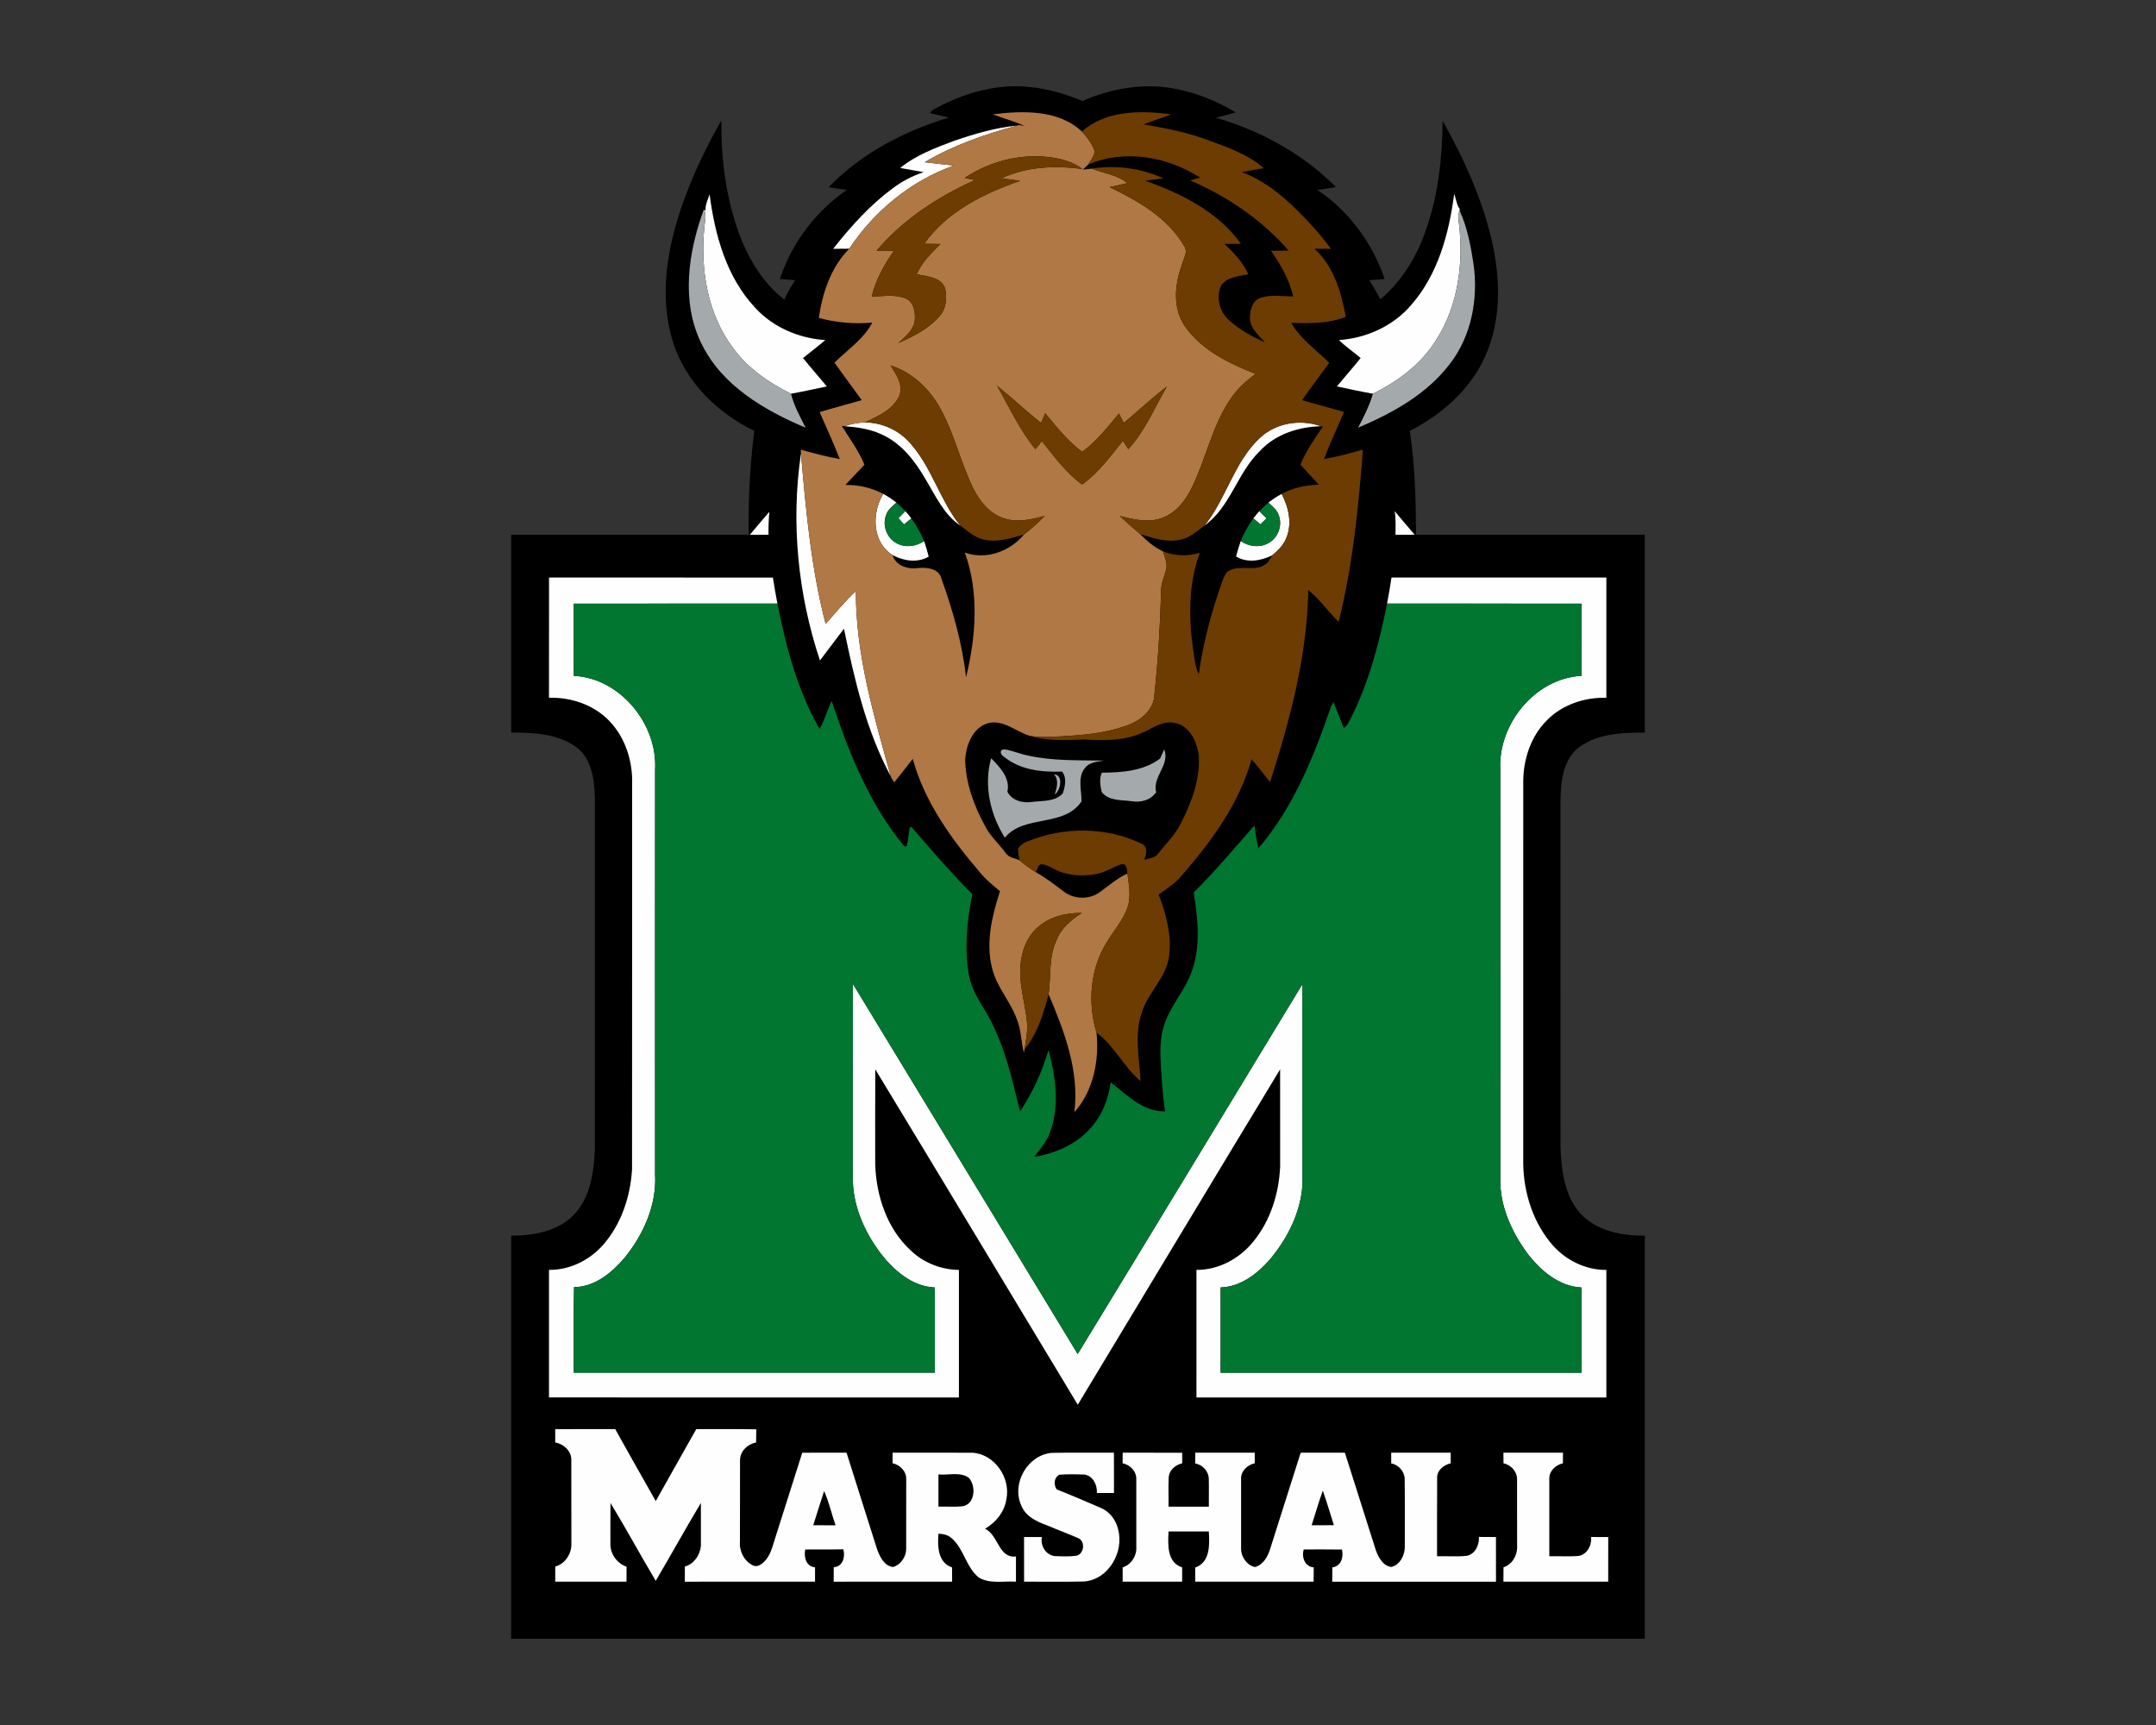 <?xml version="1.0" encoding="UTF-8"?>
<!DOCTYPE svg PUBLIC "-//W3C//DTD SVG 1.1//EN" "http://www.w3.org/Graphics/SVG/1.1/DTD/svg11.dtd">
<!-- Creator: CorelDRAW -->
<svg xmlns="http://www.w3.org/2000/svg" xml:space="preserve" width="2000px" height="1600px" version="1.1" style="shape-rendering:geometricPrecision; text-rendering:geometricPrecision; image-rendering:optimizeQuality; fill-rule:evenodd; clip-rule:evenodd"
viewBox="0 0 2000 1600"
 xmlns:xlink="http://www.w3.org/1999/xlink">
 <rect x="0" y="0" width="2000" height="1600" fill="#333333" stroke="none"/>
 <defs>
  <style type="text/css">
   <![CDATA[
    .fil0 {fill:black;fill-rule:nonzero}
    .fil5 {fill:#007630;fill-rule:nonzero}
    .fil3 {fill:#6C3C03;fill-rule:nonzero}
    .fil4 {fill:#A4AAAC;fill-rule:nonzero}
    .fil2 {fill:#B07844;fill-rule:nonzero}
    .fil1 {fill:#FEFEFE;fill-rule:nonzero}
   ]]>
  </style>
 </defs>
 <g id="Capa_x0020_1">
  <g id="Marshall_x0020_Thundering_x0020_Herd.cdr">
   <path class="fil0" d="M868.61 100.13c26.3,-14.03 56.42,-22.8 86.43,-19.4 16.91,1.55 33.39,6.31 48.99,12.96 27.01,-11.92 57.59,-17.07 86.77,-11.23 19.63,3.8 38.36,11.55 55.51,21.81 -6.17,1.78 -12.36,3.32 -18.55,4.91 41.53,11.96 80.86,33.48 111.44,64.27 -5.68,1.17 -11.41,1.98 -17.14,2.69 29.27,19.61 51.13,49.4 62.41,82.68 -4.74,0.34 -9.49,0.74 -14.23,1.08 3.71,5.75 7.09,11.67 10.2,17.77 20.66,-17.47 34.93,-41.36 43.19,-66.92 10.77,-31.73 14.36,-65.42 14.59,-98.79 20.46,36.45 37.92,75.06 46.74,116.09 6.88,33.49 7.29,69.64 -6.79,101.39 -13.46,31.34 -40.46,54.95 -70.37,70.23 4.81,31.85 5.64,64.13 5.77,96.28 70.74,0.07 141.48,0.02 212.22,0.02 0.04,61.19 0.02,122.36 0.02,183.54 -21.59,-0.07 -45.75,0.88 -63.14,15.3 -14.62,13.58 -15.08,35.19 -15.12,53.71 0.07,105.1 -0.03,210.19 0.04,315.28 0.85,21.56 3.48,45.22 18.62,61.92 15.03,16.23 38.38,20.55 59.6,20.42 0,124.62 0,249.23 0,373.86 -350.53,0 -701.09,0 -1051.62,0 0,-124.63 0,-249.24 0,-373.86 20.67,0 43.33,-3.98 58.27,-19.5 15.23,-16.06 18.43,-39.21 19.35,-60.4 0.09,-109.03 0.02,-218.05 0.02,-327.06 -0.48,-16.54 -3.11,-35.62 -17.3,-46.28 -17.31,-12.44 -39.79,-13.48 -60.34,-13.39 0,-61.18 -0.02,-122.35 0.02,-183.54 73.43,0.03 146.86,0.03 220.31,0 -0.46,-32.19 1.18,-64.4 5.18,-96.34 -33.96,-16.5 -63.46,-45.04 -75.13,-81.6 -13.85,-42.85 -5.52,-89.19 9.25,-130.64 9.39,-26.3 21.61,-51.54 35.39,-75.8 -0.48,33.9 3.85,68.07 14.68,100.26 8.68,25.15 22.32,49.64 43.75,66.07 2.71,-6.33 6.19,-12.27 9.96,-18 -4.72,-0.36 -9.43,-0.78 -14.15,-1.15 11.09,-33.27 33.11,-62.91 62.18,-82.63 -5.66,-0.74 -11.33,-1.59 -16.94,-2.46 30.24,-31.32 70.07,-52.24 111.49,-64.64 -5.73,-1.43 -11.48,-2.79 -17.24,-4 0.63,-2.72 3.57,-3.57 5.67,-4.91z"/>
   <path class="fil1" d="M1041.44 1347.42c18.41,0.02 36.82,-0.05 55.21,0.04 0,3.22 0,6.49 0.02,9.76 -6.07,1.45 -11.8,6.1 -12.5,12.63 -0.5,9.18 -0.02,18.41 -0.18,27.62 12.47,0 24.92,0 37.39,0 -0.09,-8.52 0.16,-17.01 -0.04,-25.5 -0.03,-7.13 -5.59,-13.39 -12.59,-14.54 -0.02,-3.36 -0.02,-6.7 0,-10.01 18.39,0 36.8,0 55.2,0 -0.02,3.26 0,6.55 0,9.84 -6.85,1.45 -13.16,7.44 -12.65,14.85 -0.02,21.51 -0.02,43.03 0,64.54 -0.02,7.51 5.48,15.42 13.02,16.85 7.53,-2.28 11.81,-9.67 13.93,-16.8 9.5,-29.73 18.93,-59.51 28.32,-89.26 13.67,-0.05 27.34,-0.02 41.01,-0.02 9.59,30.19 19.14,60.42 28.76,90.61 2.42,6.61 6.49,14.25 14.2,15.4 8.35,-1.93 12.79,-11.23 12.63,-19.19 -0.06,-20.74 0.16,-41.49 -0.11,-62.22 -0.07,-7.18 -5.55,-13.33 -12.52,-14.69 -0.02,-3.31 -0.02,-6.62 0,-9.91 18.39,0 36.8,0 55.2,0 -0.02,3.26 -0.02,6.55 0,9.84 -6.02,1.43 -12.28,5.92 -12.58,12.64 -0.21,24.5 0,49.03 -0.09,73.57 9.18,-0.24 18.41,0.57 27.54,-0.4 8.03,-1.61 11.62,-10.03 11.37,-17.51 5.24,0.09 10.49,0.09 15.74,0.09 0.04,13.81 0.02,27.59 0.02,41.42 -50.62,0 -101.25,0 -151.87,0 -0.03,-4.44 0,-8.86 0.04,-13.27 8.33,-1.04 10.47,-9.48 9,-16.55 -11.85,-0.21 -23.7,-0.07 -35.55,-0.09 -2.05,7.27 0.96,15.83 9.32,16.68 -0.05,4.4 -0.1,8.79 -0.1,13.21 -36.61,0.02 -73.22,0.02 -109.83,0 -0.02,-4.37 -0.04,-8.74 -0.04,-13.09 14.06,-4.83 13.41,-21.38 12.65,-33.48 -12.45,-0.03 -24.9,0 -37.35,0 -0.64,11.99 -1.58,28.74 12.61,33.34 0.03,4.39 0.03,8.81 0,13.23 -18.38,0.02 -36.79,0.02 -55.18,0 -0.02,-4.44 -0.04,-8.86 0,-13.25 8.19,-2.49 13.3,-11.14 12.66,-19.49 -0.07,-20.76 0.02,-41.54 -0.02,-62.29 0.27,-7.35 -5.8,-13.4 -12.68,-14.8 0,-3.29 0.02,-6.56 0.04,-9.8zm353.2 0c18.41,0 36.82,0 55.23,0 -0.02,3.26 -0.02,6.55 -0.04,9.87 -6.84,1.42 -13.08,7.38 -12.62,14.77 -0.04,23.82 0,47.61 0,71.43 8.89,-0.19 17.77,0.34 26.65,-0.21 8.42,-1.17 12.82,-9.8 12.15,-17.67 5.27,0.02 10.56,0.04 15.86,0.07 -0.03,13.78 0,27.59 -0.03,41.37 -32.4,0.02 -64.8,0 -97.2,0.02 -0.02,-4.46 0,-8.9 0.07,-13.34 8.1,-2.6 13.03,-11.18 12.64,-19.47 -0.12,-20.6 0.02,-41.21 -0.05,-61.81 0.18,-7.43 -5.52,-13.69 -12.61,-15.21 -0.05,-3.29 -0.05,-6.58 -0.05,-9.82zm-447.27 48.94c-9.36,-20.48 6.08,-47.13 28.61,-48.78 19.12,-0.39 38.24,-0.03 57.36,-0.16 0.05,12.45 0.03,24.92 0.03,37.39 -5.3,-0.02 -10.59,-0.02 -15.86,0 0.53,-7.32 -3.59,-15.92 -11.46,-17.1 -7.75,-0.3 -15.53,-0.41 -23.26,0.12 -5.13,2.62 -5.59,9.18 -2.53,13.64 13.69,5.39 27.2,11.3 40.75,17.08 8.26,3.4 14.11,11.16 16.15,19.74 5.89,21.06 -8.88,47.08 -31.73,48.6 -18.48,0.44 -36.98,0.05 -55.46,0.16 -0.02,-13.81 -0.02,-27.59 -0.02,-41.37 5.52,-0.05 11.02,-0.03 16.54,-0.03 -1.51,7.92 3.34,16.32 11.56,17.65 6.83,0.26 13.76,0.63 20.57,-0.3 7.13,-1.81 8.42,-13.2 1.66,-16.31 -9.46,-4.12 -19.17,-7.66 -28.65,-11.74 -9.71,-3.52 -20.25,-8.3 -24.26,-18.59zm-438.11 -749.13c0.07,-37.19 -0.02,-74.37 0.05,-111.54 69.24,0.07 138.46,-0.07 207.67,0.07 1.34,8.03 2.56,16.11 4.17,24.09 -62.96,0 -125.92,-0.02 -188.88,0.03 0.02,22.32 0,44.66 0.02,66.98 43.08,2.1 77.83,44.87 75.41,87.1 -0.09,125.07 -0.07,250.13 -0.02,375.22 1.63,28.38 -10.72,55.87 -28.35,77.53 -11.81,13.83 -27.68,27.04 -46.83,27.15 -0.48,26.44 -0.07,52.88 -0.21,79.32 111.61,0.02 223.21,0.05 334.84,0 -0.02,-26.35 -0.04,-52.67 0,-79.02 -20.89,-0.81 -37.83,-15.74 -50.07,-31.41 -15.46,-20.43 -26.49,-45.45 -25.93,-71.45 0.13,-59.55 -0.05,-119.13 0.09,-178.68 69.51,114.41 138.94,228.89 208.5,343.28 69.73,-114.25 138.99,-228.78 208.49,-343.14 0.07,61.87 0.07,123.75 0.02,185.63 -1.43,25.63 -13.55,49.66 -29.68,69.19 -11.74,13.65 -27.48,25.98 -46.24,26.56 0,26.35 0,52.69 0,79.06 111.61,0 223.22,0 334.82,0 0.02,-26.34 0,-52.67 0,-78.99 -21.31,-1.04 -38.57,-16.13 -50.83,-32.38 -13.42,-18.55 -23.61,-40.45 -24.53,-63.58 -0.03,-128.08 0.07,-256.16 -0.05,-384.24 -2.28,-42.25 32.29,-84.94 75.39,-87.17 0.07,-22.32 0,-44.64 0.04,-66.96 -60.15,-0.07 -120.3,0 -180.45,-0.03 1.56,-8 2.92,-16.08 4.12,-24.16 66.43,0 132.86,0 199.32,0 0,37.19 0,74.35 0,111.54 -20.39,-0.6 -41.53,6.51 -55.76,21.49 -14.12,14.36 -20.91,34.72 -21.33,54.61 -0.02,118.83 0.03,237.66 -0.02,356.51 0.51,27.31 9.5,55.09 27.82,75.71 12.47,13.76 30.54,22.55 49.29,22.34 0,39.44 0,78.88 0,118.33 -126.77,0 -253.52,0.02 -380.26,-0.03 0.02,-39.44 -0.02,-78.9 0.02,-118.34 20.57,0.25 40.13,-10.54 52.84,-26.38 15.85,-19.37 23.63,-44.41 24.78,-69.19 0.05,-30.12 0.05,-60.24 -0.02,-90.39 -62.76,103.58 -125.14,207.36 -187.71,311.05 -62.63,-103.69 -124.97,-207.57 -187.84,-311.09 -0.16,29.36 -0.05,58.72 -0.07,88.1 0.97,29.32 10.98,59.86 33.12,80.04 11.87,11.37 28.14,17.72 44.55,17.92 -0.03,39.42 0,78.86 0,118.31 -126.77,0 -253.52,0.02 -380.27,-0.03 0.03,-39.44 0,-78.9 0,-118.34 19.4,0.27 38.11,-9.14 50.65,-23.71 16.55,-19.12 24.81,-44.38 26.39,-69.35 0.14,-118.97 -0.02,-237.94 0.07,-356.91 0.76,-21.31 -6.07,-43.44 -21.01,-59.02 -14.33,-15.07 -35.57,-22.25 -56.12,-21.63zm186.35 -151.21c5.98,-7.18 11.98,-14.31 18.11,-21.35 -0.72,7.06 -0.92,14.19 -0.81,21.3 -5.75,0.03 -11.53,0.03 -17.3,0.05zm598.11 -21.95c6.19,7.29 12.31,14.68 18.61,21.9 -5.94,0.03 -11.85,0.03 -17.79,0.03 -0.09,-7.32 0.53,-14.71 -0.82,-21.93zm-131.05 6.76c1.72,-2.32 3.59,-4.58 5.54,-6.72 2.21,2.21 4.44,4.44 6.68,6.65 -1.89,1.87 -3.78,3.75 -5.64,5.62 -2.21,-1.84 -4.42,-3.71 -6.58,-5.55zm-329.25 -0.18c2.12,-2.21 4.26,-4.42 6.4,-6.61 1.95,2.19 3.84,4.47 5.61,6.82 -2.27,1.86 -4.53,3.72 -6.81,5.59 -1.75,-1.94 -3.45,-3.87 -5.2,-5.8zm343.19 -14.48c3.89,-2.99 8.01,-5.7 12.31,-8.05 6.72,12.68 10.13,28.6 3.78,42.09 -2.58,6.12 -7.55,10.63 -12.45,14.84 -10.43,5.11 -23.15,7.46 -33.62,1.11 1.31,-4.81 2.67,-9.62 4.32,-14.32 7.53,5.23 18.04,6.49 26.08,1.66 8.67,-4.86 12.79,-16.36 9.15,-25.61 -1.63,-5 -5.86,-8.33 -9.57,-11.72zm-357.3 -8.1c4.29,2.37 8.4,5.09 12.27,8.13 -3.57,3.29 -7.87,6.3 -9.41,11.13 -4.05,9.6 0.34,21.73 9.59,26.54 8.01,4.46 18.09,2.97 25.52,-1.98 1.61,4.74 2.93,9.57 4.24,14.4 -10.54,6.08 -23.24,4.03 -33.53,-1.4 -19.08,-12.04 -19.51,-39.05 -8.68,-56.82zm-58.7 154.53c-20.45,-61.42 -27.08,-127.83 -17.6,-191.9 4.65,52.98 9.41,106.36 22.87,157.98 9.25,-10.24 17.9,-21.04 28.08,-30.42 -0.23,58.79 16.73,115.72 32.37,171.82 -22.82,-42.48 -33.82,-90.04 -43.42,-136.92 -7.39,9.83 -14.89,19.61 -22.3,29.44zm407.37 -205.73c14.94,-14.61 38.02,-18.45 57.46,-11.52 -20.99,0.55 -42.61,7.43 -57.04,23.33 -20.71,20.13 -27,51.57 -50.95,68.71 19.97,-24.87 27.15,-58.17 50.53,-80.52zm-384.13 -11.52c5.85,-2.31 12.15,-3.23 18.39,-3.57 15.88,0.09 31.41,7.09 41.88,19.01 20.32,22.5 27.71,53.22 46.67,76.67 -15.24,-10.22 -22.88,-27.54 -32.08,-42.71 -9.76,-17.07 -22.55,-33.64 -40.96,-41.86 -10.63,-4.92 -22.32,-6.69 -33.9,-7.54zm525.1 -112.3c25.01,-28.46 35.23,-66.48 40.02,-103.27 1.79,4.69 2.18,10.1 5.2,14.22 -0.07,0.3 -0.21,0.85 -0.26,1.15 -2.32,6.37 -0.02,13.18 0.23,19.72 3.04,36.15 -3.56,74.49 -24.64,104.65 -13.81,20.25 -34.17,34.93 -55.92,45.68 -11.2,-2 -22.34,-4.39 -33.43,-6.81 7.34,-8.79 14.88,-17.37 22.04,-26.3 -6.6,-5.69 -13.92,-10.54 -20.13,-16.69 25.38,-1.68 50.21,-12.91 66.89,-32.35zm-650.69 -102.81c4.88,37.64 15.6,76.81 42.2,105.13 16.59,18.25 40.71,28.47 65.12,30.06 -6.74,5.73 -13.78,11.11 -20.66,16.68 7.2,8.93 14.82,17.49 22.09,26.35 -11.09,2.25 -22.11,4.72 -33.25,6.76 -20.25,-10.08 -39.56,-23.17 -53.11,-41.6 -24.51,-31.92 -31.23,-74.17 -27.2,-113.4 0.3,-5.25 2.49,-10.98 -0.6,-15.81 0.41,0.25 1.22,0.78 1.61,1.04 -0.37,-5.37 2.16,-10.27 3.8,-15.21zm226.91 -49.64c19.01,-6.51 38.46,-12.24 58.52,-14.15 -29.8,7.98 -59.23,18.25 -85.9,33.99 9.02,1.12 18.09,2.11 27.13,3.08 -39.69,14.11 -73.94,42.16 -97.09,77.16 -4.99,0.11 -9.98,0.13 -14.98,0.11 16.23,-20.55 33.88,-40.29 55.03,-55.94 8.76,-6.58 18.54,-11.83 28.99,-15.16 -7.25,-1.38 -14.57,-2.49 -21.82,-3.89 14.66,-11.92 32.63,-18.64 50.12,-25.2zm-370.13 1194.98c18.57,-0.05 37.11,0 55.66,-0.02 12.52,22.25 24.9,44.59 37.62,66.75 12.57,-22.23 24.95,-44.57 37.58,-66.75 18.55,0.13 37.12,-0.23 55.67,0.18 -0.12,4.05 -0.17,8.12 -0.19,12.22 -7.71,1.4 -14.68,7.91 -14.89,16.04 -0.11,25.24 0.07,50.48 -0.09,75.73 -0.83,8.86 3.98,18.43 12.15,22.3 3.87,1.86 7.89,-0.97 10.49,-3.66 5.57,-5.46 7.37,-13.33 9.65,-20.48 8.44,-26.83 17.09,-53.6 25.52,-80.43 13.69,-0.09 27.38,-0.04 41.09,-0.02 9.28,29.62 18.76,59.18 28.1,88.8 2.53,7.18 6.42,16.04 14.96,17.24 7.15,-2.01 12.22,-9.44 12.26,-16.73 0.07,-21.59 0.03,-43.15 0.03,-64.71 0.32,-7.37 -5.83,-13.37 -12.66,-14.84 0,-3.27 0,-6.54 0.02,-9.78 24.69,0.04 49.36,-0.07 74.05,0.04 20.62,1.22 35.62,23.31 31.53,43.06 -1.77,11.73 -9.71,21.63 -19.86,27.45 12.52,5.66 12.31,27.45 28.74,25.75 0,7.78 0,15.55 -0.02,23.33 -11.44,-0.74 -24.23,2.37 -34.56,-3.91 -11.92,-9.66 -13.74,-26.95 -25.52,-36.79 -3.32,-2.74 -7.6,-3.64 -11.79,-3.8 -1.01,11.48 -0.59,26.94 12.61,31.29 0.03,4.4 0.03,8.79 0.03,13.21 -36.64,0.02 -73.27,0 -109.88,0.02 0,-4.48 0,-8.95 0.09,-13.39 8.45,-0.55 10.88,-9.71 8.88,-16.66 -11.8,0.3 -23.58,0 -35.39,0.21 -1.26,6.97 0.69,15.72 9.16,16.54 0,4.42 0,8.84 -0.02,13.28 -40.25,0.02 -80.52,0.02 -120.79,0.02 0,-4.71 -0.02,-9.41 0.05,-14.08 8.42,-2.16 14.06,-10.68 14.88,-18.98 0.07,-13.33 0.05,-26.63 -0.02,-39.95 -14.33,23.86 -27.75,48.25 -41.88,72.23 -14.27,-23.91 -27.5,-48.44 -41.97,-72.23 -0.16,12.68 -0.09,25.36 -0.09,38.06 -0.16,9.3 6.19,18.09 14.98,21.06 -0.03,4.6 -0.03,9.25 -0.05,13.89 -22.04,-0.02 -44.09,0 -66.11,-0.02 -0.02,-4.69 -0.02,-9.36 0.02,-14.04 9.07,-2.32 15.19,-11.85 14.96,-20.96 -0.09,-26.09 0,-52.19 -0.07,-78.28 -0.05,-8.24 -7.29,-14.38 -14.91,-15.9 -0.02,-4.12 -0.02,-8.22 -0.02,-12.29zm355.5 41.99l0 0c0.02,9.94 0.02,19.91 0,29.87 7.48,-0.16 15,0.46 22.43,-0.3 11.65,-2.02 12.59,-18.8 5.87,-26.3 -8.1,-6.03 -18.98,-2.28 -28.3,-3.27zm-106.04 15.44l0 0c-3.45,10.54 -6.74,21.13 -10.1,31.69 6.9,0.02 13.81,0 20.71,0.09 -3.68,-10.56 -6.07,-21.56 -10.61,-31.78zm452.24 31.71l0 0c6.88,0.03 13.74,0.03 20.62,-0.09 -3.36,-10.7 -6.58,-21.42 -10.24,-32.01 -3.84,10.57 -6.92,21.4 -10.38,32.1z"/>
   <path class="fil2" d="M920.82 106.05c27.89,-3.43 60.86,-4.58 82.84,15.97 4.14,4.58 8.1,9.5 10.65,15.19 3.15,5.56 -2.39,10.76 -4.85,15.43 -1.68,1.57 -3.34,3.11 -5,4.68 2.76,-0.28 5.55,-0.6 8.31,-0.92 11.07,4.41 23.56,5.59 33.04,13.46 -5.47,1.29 -10.97,2.48 -16.47,3.73 26.42,12.7 53.68,28.23 68.96,54.26 4.17,5.61 -0.48,11.98 -1.88,17.74 -6.79,18.36 -8.79,40.43 2.94,57.27 15.47,22.14 40.94,34.22 65.33,43.93 -8.54,6.42 -16.68,13.6 -22.69,22.53 -17.53,25.13 -23.08,55.99 -36.47,83.14 -5.82,11.87 -14.61,23.33 -27.5,27.94 -12.77,4.92 -26.53,1.31 -39.26,-1.78 6.17,5.8 12.59,11.33 18.99,16.87 6.14,6.33 12.98,12.13 21.05,15.88 1.61,5.27 4.26,10.68 3.04,16.31 -1.52,6.91 -4.97,13.42 -4.76,20.64 -0.83,31.76 -2.79,63.49 -6.1,95.06 -0.16,15.56 -13.83,25.89 -27.43,30.17 -19.49,6.79 -40.32,8.52 -60.8,9.51 -9.25,0.3 -18.61,1.33 -27.72,-0.65 -12.96,-3.86 -24.47,-15.48 -38.87,-11.53 -14.08,4.38 -20.04,20.46 -20.83,33.92 0.49,21.84 8.29,43.01 18.78,61.95 4.81,9.34 12.91,16.22 18.94,24.69 2.88,4.03 8.21,4.58 12.49,6.33 4.81,4.09 9.83,7.96 15.28,11.18 9.32,5.25 17.77,11.78 26.28,18.23 9.53,7.04 23.45,7.34 33.09,0.34 8.31,-6.14 16.27,-12.86 25.66,-17.4 1.24,10.43 3.61,21.27 0.12,31.51 -4.05,11.76 -12.52,21.17 -18.85,31.68 -15.88,24.76 -18.39,56.63 -9.96,84.45 2.62,25.76 -2.81,54.11 -20.58,73.85 4.84,-38.06 -9.27,-75.02 -23.86,-109.4 2.35,-16.59 -0.11,-34.1 7.16,-49.75 4.16,-11.36 13.74,-19.24 23.56,-25.63 -14.43,-0.26 -29.52,3.36 -40.57,13.09 -10.26,8.88 -15.35,22.41 -16.24,35.71 -1.5,17.22 4.05,33.88 5.91,50.84 1.08,8.99 -0.76,17.95 -2.14,26.81l-0.6 3.33c-2.46,-9.92 -2.46,-20.39 -6.12,-30.03 -5.73,-17.17 -19.17,-30.74 -23.38,-48.53 -6.17,-23.82 -0.02,-48.62 7.3,-71.43 -6.65,-5.61 -13.56,-11.02 -18.96,-17.92 -26.44,-30.86 -51.04,-65.08 -61.93,-104.77 -5.7,7.25 -11.41,14.52 -17.21,21.7 -1.08,-1.84 -2.53,-3.52 -3.18,-5.55 -15.64,-56.1 -32.6,-113.03 -32.37,-171.82 -10.18,9.38 -18.83,20.18 -28.08,30.42 -13.46,-51.62 -18.22,-105 -22.87,-157.98 -0.05,-0.92 -0.14,-2.71 -0.18,-3.63 11.96,3.27 23.9,6.65 36.17,8.7 -5.75,-14.73 -12.34,-29.11 -18.69,-43.56 12.96,-3.92 26.1,-7.25 39.1,-11.05 -8.38,-11.64 -16.98,-23.1 -25.33,-34.79 12.01,-11.9 27.12,-21.86 35.04,-37.12 -16.64,1.43 -33.46,0.05 -49.57,-4.39 3.43,-23.43 11.26,-47.06 28.28,-64.18 23.15,-35 57.4,-63.05 97.09,-77.16 -9.04,-0.97 -18.11,-1.96 -27.13,-3.08 26.67,-15.74 56.1,-26.01 85.9,-33.99l1.59 -0.51c1.33,0.21 4.03,0.65 5.38,0.88 -9.71,-4.26 -19.92,-7.09 -29.84,-10.77zm-25.87 58.95l0 0c2.37,0.51 7.09,1.52 9.46,2 -34.24,15.47 -66.78,36.55 -91.15,65.45 5.34,0.07 10.66,0.11 16.02,0.16 -9.07,12.91 -16.96,26.92 -20.57,42.41 10.33,-0.09 21.31,-2.26 31.2,1.68 8.01,3.24 9.39,13.12 8.67,20.69 -1.35,9.04 -8.85,15.11 -15.3,20.8 14.15,-6.19 28.58,-13.46 38.71,-25.47 5.91,-6.75 6.49,-16.57 4.83,-25 -3.66,-10.95 -17.03,-11.13 -26.44,-13.39 4.83,-11.09 13.53,-19.65 22,-28 -5.02,-0.09 -10.03,-0.14 -15.03,-0.23 21.08,-29.89 55.35,-46.76 89.03,-58.41 -5.8,-0.73 -11.57,-1.47 -17.32,-2.32 23.35,-10.98 50,-12.06 75.2,-8.56 -9.53,-7.23 -21.5,-10.17 -33.19,-11.3 -26.62,-2.71 -53.91,4.77 -76.12,19.49zm-68.8 173.97l0 0c5.13,8.31 12.19,18.13 8.01,28.37 -5.99,12.84 -19.77,18.82 -31.92,24.44 -6.24,0.34 -12.54,1.26 -18.39,3.57l-2.92 -0.26c7.25,11.81 15.74,22.99 20.94,35.95 -5.75,6.37 -11.87,12.35 -17.58,18.77 12.15,-0.25 24.26,2.65 35.02,8.26 -10.83,17.77 -10.4,44.78 8.68,56.82 2.88,9.92 14.4,13.44 23.68,11.97 7.96,-0.76 19.12,0.34 21.56,9.57 10.63,29.71 19.44,60.29 22.92,91.74 9.18,-37.6 12.33,-78.67 -1.17,-115.65 19.6,7.09 41.95,-0.97 54.85,-16.73 6.75,-5.32 13.31,-10.95 19.2,-17.21 -12.41,3.29 -25.85,6.56 -38.39,1.98 -12.86,-4.35 -21.86,-15.58 -27.7,-27.36 -11.53,-23.25 -17.12,-48.97 -29.41,-71.89 -9.87,-19.28 -26.44,-35.69 -47.38,-42.34zm98.72 18.71l0 0c11.32,19.88 20.94,40.98 35.5,58.84 2.21,-2.33 4.24,-4.81 6.06,-7.44 11.43,14.29 22.39,29.39 37.34,40.3 15.24,-10.84 26.28,-26.19 37.9,-40.57 1.66,2.58 3.34,5.15 5.04,7.73 15.49,-16.85 24.3,-38.41 35.69,-57.99 -13.85,10.61 -26.55,22.62 -39.94,33.78 -1.52,-2.94 -3,-5.89 -4.49,-8.81 -10.43,12.7 -20.71,25.82 -34.1,35.6 -13.47,-9.87 -23.68,-23.13 -34.27,-35.83 -1.29,3.01 -2.58,6 -3.84,9.02 -14.02,-11.09 -27.04,-23.38 -40.89,-34.63z"/>
   <path class="fil3" d="M1003.66 122.02c22.3,-19.95 54.74,-19.7 82.66,-15.97 -8.36,3.43 -17.06,5.91 -25.43,9.27 19.4,3.45 38.96,7 57.55,13.88 18.75,6.95 38.63,13.39 53.89,26.78 -6.79,1.18 -13.62,2.28 -20.39,3.66 19.17,7.02 35.49,19.84 49.92,33.99 11.85,11.53 22.96,23.86 32.83,37.14 -5.13,0.02 -10.24,0.02 -15.37,0 18,16.13 24.78,40.18 29.13,63.1 -16.04,6.35 -33.75,6.21 -50.74,5.56 8.68,14.92 23.2,25.11 35.33,37.03 -8.27,11.62 -17.03,22.9 -25.13,34.65 12.88,3.92 25.95,7.14 38.84,11 -6.1,14.59 -12.96,28.84 -18.55,43.63 12.24,-2.02 24.23,-5.31 36.13,-8.74 -4.19,53.62 -9.41,107.51 -22.53,159.81 -9.8,-9.43 -17.42,-21.05 -28.19,-29.5 -0.96,60.91 -16.89,120.42 -35.41,178.06 -5.89,-6.92 -11.09,-14.42 -17.24,-21.12 -11.23,40.87 -36.98,75.85 -64.36,107.46 -5.96,7.46 -14.2,12.41 -21.77,18.04 6.88,17.98 12.11,37.35 9.76,56.75 -2.49,20.46 -20.18,34.22 -25.66,53.57 -6.81,20.36 -1.93,41.83 -0.9,62.66 -15.69,-13.09 -24.34,-32.77 -40.86,-44.97 -8.43,-27.82 -5.92,-59.69 9.96,-84.45 6.33,-10.51 14.8,-19.92 18.85,-31.68 3.49,-10.24 1.12,-21.08 -0.12,-31.51 -0.6,-3.33 -0.37,-9.54 -5.52,-8.44 -7.99,2.25 -14.84,7.57 -23.13,8.95 -10.74,2 -22.11,1.77 -32.56,-1.61 -6.17,-2 -11.48,-6.33 -17.95,-7.39 -3.96,-0.09 -4.23,4.81 -5.87,7.32 -5.45,-3.22 -10.47,-7.09 -15.28,-11.18 -0.55,-3.38 -0.96,-6.79 -1.21,-10.22 1.68,-3.52 5.06,-5.64 8.56,-7.02 33.64,-13.92 73.4,-13.76 106.31,2.14 5.98,3.04 4.37,9.87 2,14.8 4.51,-1.24 9.99,-1.45 13,-5.55 7.46,-9.52 16.43,-18.04 21.66,-29.13 9.73,-19.28 17.74,-40.68 16.1,-62.61 -1.7,-12.73 -9.02,-28.05 -23.24,-29.8 -11.69,-2.01 -21.03,6.39 -31.32,10.26 -16.38,6.67 -34.4,6.17 -51.73,5.32 -16.91,0.41 -34.26,1.67 -50.64,-3.55 9.11,1.98 18.47,0.95 27.72,0.65 20.48,-0.99 41.31,-2.72 60.8,-9.51 13.6,-4.28 27.27,-14.61 27.43,-30.17 3.31,-31.57 5.27,-63.3 6.1,-95.06 -0.21,-7.22 3.24,-13.73 4.76,-20.64 1.22,-5.63 -1.43,-11.04 -3.04,-16.31 10.89,4.46 22.97,4.62 34.2,1.4 -10.72,28.93 -10.45,60.68 -6.05,90.85 1.33,7.23 1.54,14.94 5.06,21.56 4.19,-29.47 11.94,-58.31 21.95,-86.31 1.47,-3.57 2.67,-7.92 6.51,-9.67 10.11,-5.5 22.6,1.06 32.45,-5.15 3.66,-1.82 5.11,-5.85 7.32,-9 4.9,-4.21 9.87,-8.72 12.45,-14.84 6.35,-13.49 2.94,-29.41 -3.78,-42.09 10.61,-5.78 22.58,-8.15 34.54,-8.61 -5.64,-6.25 -11.57,-12.26 -17.12,-18.59 5.2,-12.7 13.16,-23.93 20.78,-35.25l-1.68 -0.32c-19.44,-6.93 -42.52,-3.09 -57.46,11.52 -23.38,22.35 -30.56,55.65 -50.53,80.52 -6.81,5.09 -13.37,11.3 -21.98,13.07 -12.72,3.04 -25.63,-1.26 -37.71,-4.97 -6.4,-5.54 -12.82,-11.07 -18.99,-16.87 12.73,3.09 26.49,6.7 39.26,1.78 12.89,-4.61 21.68,-16.07 27.5,-27.94 13.39,-27.15 18.94,-58.01 36.47,-83.14 6.01,-8.93 14.15,-16.11 22.69,-22.53 -24.39,-9.71 -49.86,-21.79 -65.33,-43.93 -11.73,-16.84 -9.73,-38.91 -2.94,-57.27 1.4,-5.76 6.05,-12.13 1.88,-17.74 -15.28,-26.03 -42.54,-41.56 -68.96,-54.26 5.5,-1.25 11,-2.44 16.47,-3.73 -9.48,-7.87 -21.97,-9.05 -33.04,-13.46 22.32,-3.62 45.89,-0.3 66.5,8.97 -5.61,0.81 -11.23,1.57 -16.84,2.32 33.6,11.83 67.45,28.77 88.75,58.41 -5.1,0.07 -10.21,0.09 -15.32,0.11 8.7,8.24 17.21,17.05 22.09,28.17 -8.81,2.12 -20.2,2.21 -25.41,10.97 -4.62,10.57 -1.15,23.94 7.44,31.53 9.64,8.93 21.38,15.26 33.29,20.6 -5.56,-6.61 -13.6,-12.8 -13.76,-22.23 -0.02,-7.14 1.94,-16.07 9.46,-18.87 9.85,-3.43 20.53,-1.45 30.75,-1.45 -3.92,-15.4 -11.51,-29.5 -20.72,-42.34 5.46,-0.05 10.91,-0.07 16.39,-0.12 -24.72,-28.49 -56.75,-50.23 -91.24,-65.12 3.04,-0.85 6.07,-1.73 9.13,-2.62 -30.26,-19.45 -70.07,-26.6 -103.82,-12.09 2.46,-4.67 8,-9.87 4.85,-15.43 -2.55,-5.69 -6.51,-10.61 -10.65,-15.19zm-40.78 737.9c11.05,-9.73 26.14,-13.35 40.57,-13.09 -9.82,6.39 -19.4,14.27 -23.56,25.63 -7.27,15.65 -4.81,33.16 -7.16,49.75 -4.74,17.97 -10.24,36.48 -22.32,51.07 1.38,-8.86 3.22,-17.82 2.14,-26.81 -1.86,-16.96 -7.41,-33.62 -5.91,-50.84 0.89,-13.3 5.98,-26.83 16.24,-35.71zm-38.01 -502.24c13.85,11.25 26.87,23.54 40.89,34.63 1.26,-3.02 2.55,-6.01 3.84,-9.02 10.59,12.7 20.8,25.96 34.27,35.83 13.39,-9.78 23.67,-22.9 34.1,-35.6 1.49,2.92 2.97,5.87 4.49,8.81 13.39,-11.16 26.09,-23.17 39.94,-33.78 -11.39,19.58 -20.2,41.14 -35.69,57.99 -1.7,-2.58 -3.38,-5.15 -5.04,-7.73 -11.62,14.38 -22.66,29.73 -37.9,40.57 -14.95,-10.91 -25.91,-26.01 -37.34,-40.3 -1.82,2.63 -3.85,5.11 -6.06,7.44 -14.56,-17.86 -24.18,-38.96 -35.5,-58.84zm-98.72 -18.71c20.94,6.65 37.51,23.06 47.38,42.34 12.29,22.92 17.88,48.64 29.41,71.89 5.84,11.78 14.84,23.01 27.7,27.36 12.54,4.58 25.98,1.31 38.39,-1.98 -5.89,6.26 -12.45,11.89 -19.2,17.21 -11.85,3.52 -24.39,7.46 -36.81,4.79 -8.7,-1.75 -15.33,-8.01 -22.23,-13.12 -18.96,-23.45 -26.35,-54.17 -46.67,-76.67 -10.47,-11.92 -26,-18.92 -41.88,-19.01 12.15,-5.62 25.93,-11.6 31.92,-24.44 4.18,-10.24 -2.88,-20.06 -8.01,-28.37zm68.8 -173.97c22.21,-14.72 49.5,-22.2 76.12,-19.49 11.69,1.13 23.66,4.07 33.19,11.3 -25.2,-3.5 -51.85,-2.42 -75.2,8.56 5.75,0.85 11.52,1.59 17.32,2.32 -33.68,11.65 -67.95,28.52 -89.03,58.41 5,0.09 10.01,0.14 15.03,0.23 -8.47,8.35 -17.17,16.91 -22,28 9.41,2.26 22.78,2.44 26.44,13.39 1.66,8.43 1.08,18.25 -4.83,25 -10.13,12.01 -24.56,19.28 -38.71,25.47 6.45,-5.69 13.95,-11.76 15.3,-20.8 0.72,-7.57 -0.66,-17.45 -8.67,-20.69 -9.89,-3.94 -20.87,-1.77 -31.2,-1.68 3.61,-15.49 11.5,-29.5 20.57,-42.41 -5.36,-0.05 -10.68,-0.09 -16.02,-0.16 24.37,-28.9 56.91,-49.98 91.15,-65.45 -2.37,-0.48 -7.09,-1.49 -9.46,-2z"/>
   <path class="fil4" d="M652.85 194.41c3.09,4.83 0.9,10.56 0.6,15.81 -4.03,39.23 2.69,81.48 27.2,113.4 13.55,18.43 32.86,31.52 53.11,41.6 2.83,11.19 8.42,21.34 13.6,31.53 -38.29,-16.2 -77.66,-39.07 -96.56,-77.87 -19.37,-39.03 -12.31,-85.03 2.05,-124.47zm324.92 523.78c8.81,0.74 6.31,14.62 0.67,18.71 1.91,-5.98 4.09,-13.5 -0.67,-18.71zm98.44 -14.65c1.22,-2.86 2.47,-5.69 3.78,-8.49 5.57,14.68 -11.16,25.08 -7.5,39.8 -5.16,7.44 -14.43,9.78 -23.02,8.27 -9.27,-1.22 -21.1,-0.19 -27.4,-8.4 -1.48,-5.87 -2.49,-12.31 0.04,-18.04 18.67,-0.12 38.62,-1.45 54.1,-13.14zm-144.28 -1.18c-3.61,-1.7 -5.89,-7.22 0.16,-7.31 7.04,1.17 13.63,4.14 20.6,5.54 23.59,5.41 47.93,4.46 71.91,4.9 -6.42,0.97 -13.92,1.2 -18.18,6.93 -7.18,8.81 -2.92,20.73 -3.2,30.95 -16.5,24.39 -53.09,11.8 -71.1,33.6 -13.65,-21.7 -19.68,-48.63 -12.71,-73.69 8.1,8.22 17.95,18.46 15.08,31.07 4.3,8.37 14.52,10.86 23.21,9.43 9.49,-1.19 21.45,-0.04 28.26,-8.05 2.07,-6.28 3.85,-14.48 -0.76,-20.07 -18.43,0.69 -38.36,-1.35 -53.27,-13.3zm422.21 -487.49c-0.25,-6.54 -2.55,-13.35 -0.23,-19.72 7.16,15.46 10.36,32.58 12.94,49.36 4.64,32.28 -1.71,67.03 -22,93.15 -21.33,27.98 -53.07,45.56 -84.94,58.97 5.2,-10.17 10.52,-20.38 13.67,-31.43 21.75,-10.75 42.11,-25.43 55.92,-45.68 21.08,-30.16 27.68,-68.5 24.64,-104.65z"/>
   <path class="fil5" d="M831.58 466.2c2.88,2.46 5.61,5.11 8.24,7.84 -2.14,2.19 -4.28,4.4 -6.4,6.61 1.75,1.93 3.45,3.86 5.2,5.8 2.28,-1.87 4.54,-3.73 6.81,-5.59 4.67,6.55 8.77,13.57 11.85,21.03 -7.43,4.95 -17.51,6.44 -25.52,1.98 -9.25,-4.81 -13.64,-16.94 -9.59,-26.54 1.54,-4.83 5.84,-7.84 9.41,-11.13zm-299.31 93.68c62.96,-0.05 125.92,-0.03 188.88,-0.03 8.05,40.09 18.59,80.47 39.07,116.19 4.79,-8.17 7.23,-17.44 11.28,-25.98 15.76,47.84 35.04,95.91 67.47,135.07 0.55,-0.09 1.7,-0.25 2.27,-0.32 1.27,-5.73 1.55,-11.62 2.72,-17.35 0.44,-0.04 1.33,-0.14 1.77,-0.18 18.27,21.08 36.38,42.32 56.2,61.99 -4.95,25.29 -7.71,51.52 -2.74,77.02 2.78,13.71 11.41,24.99 17.99,37.02 14.91,27.2 21.86,57.72 29.02,87.63 11.74,-17.51 20.46,-36.91 26.48,-57.07 6.26,23.71 10.13,49.32 2.49,73.18 -2.99,9.94 -9.41,18.27 -16.08,26.02 21.24,-3.26 42.27,-13.04 55.61,-30.3 8.89,-11.12 13.65,-24.92 15.63,-38.87 14.84,11.62 29.91,27.32 50.37,26.93 -1.93,-14.34 -3.06,-28.77 -3.91,-43.2 -0.58,-12.1 -0.92,-24.53 2.92,-36.17 5.55,-18.22 19.47,-32.35 25.75,-50.28 8.63,-23.54 5.66,-49.2 1.89,-73.41 19.9,-19.67 37.83,-41.19 56.33,-62.15 1.03,7.18 2.05,14.36 3.45,21.47 32.59,-37.95 51.68,-85.28 67.68,-132.11 0.53,-0.94 1.58,-2.83 2.11,-3.77 3.36,7.91 6.36,15.97 9.53,23.98 3.45,-1.64 4.65,-5.5 6.42,-8.61 16.92,-33.48 26.53,-70.09 33.83,-106.73 60.15,0.03 120.3,-0.04 180.45,0.03 -0.04,22.32 0.03,44.64 -0.04,66.96 -43.1,2.23 -77.67,44.92 -75.39,87.17 0.12,128.08 0.02,256.16 0.05,384.24 0.92,23.13 11.11,45.03 24.53,63.58 12.26,16.25 29.52,31.34 50.83,32.38 0,26.32 0.02,52.65 0,78.99 -111.6,0 -223.21,0 -334.82,0 0,-26.37 0,-52.71 0,-79.06 18.76,-0.58 34.5,-12.91 46.24,-26.56 16.13,-19.53 28.25,-43.56 29.68,-69.19 0.05,-61.88 0.05,-123.76 -0.02,-185.63 -69.5,114.36 -138.76,228.89 -208.49,343.14 -69.56,-114.39 -138.99,-228.87 -208.5,-343.28 -0.14,59.55 0.04,119.13 -0.09,178.68 -0.56,26 10.47,51.02 25.93,71.45 12.24,15.67 29.18,30.6 50.07,31.41 -0.04,26.35 -0.02,52.67 0,79.02 -111.63,0.05 -223.23,0.02 -334.84,0 0.14,-26.44 -0.27,-52.88 0.21,-79.32 19.15,-0.11 35.02,-13.32 46.83,-27.15 17.63,-21.66 29.98,-49.15 28.35,-77.53 -0.05,-125.09 -0.07,-250.15 0.02,-375.22 2.42,-42.23 -32.33,-85 -75.41,-87.1 -0.02,-22.32 0,-44.66 -0.02,-66.98zm635.94 -85.77c2.67,-2.78 5.48,-5.43 8.4,-7.94 3.71,3.39 7.94,6.72 9.57,11.72 3.64,9.25 -0.48,20.75 -9.15,25.61 -8.04,4.83 -18.55,3.57 -26.08,-1.66 3,-7.45 6.98,-14.49 11.72,-21.01 2.16,1.84 4.37,3.71 6.58,5.55 1.86,-1.87 3.75,-3.75 5.64,-5.62 -2.24,-2.21 -4.47,-4.44 -6.68,-6.65z"/>
  </g>
 </g>
</svg>

